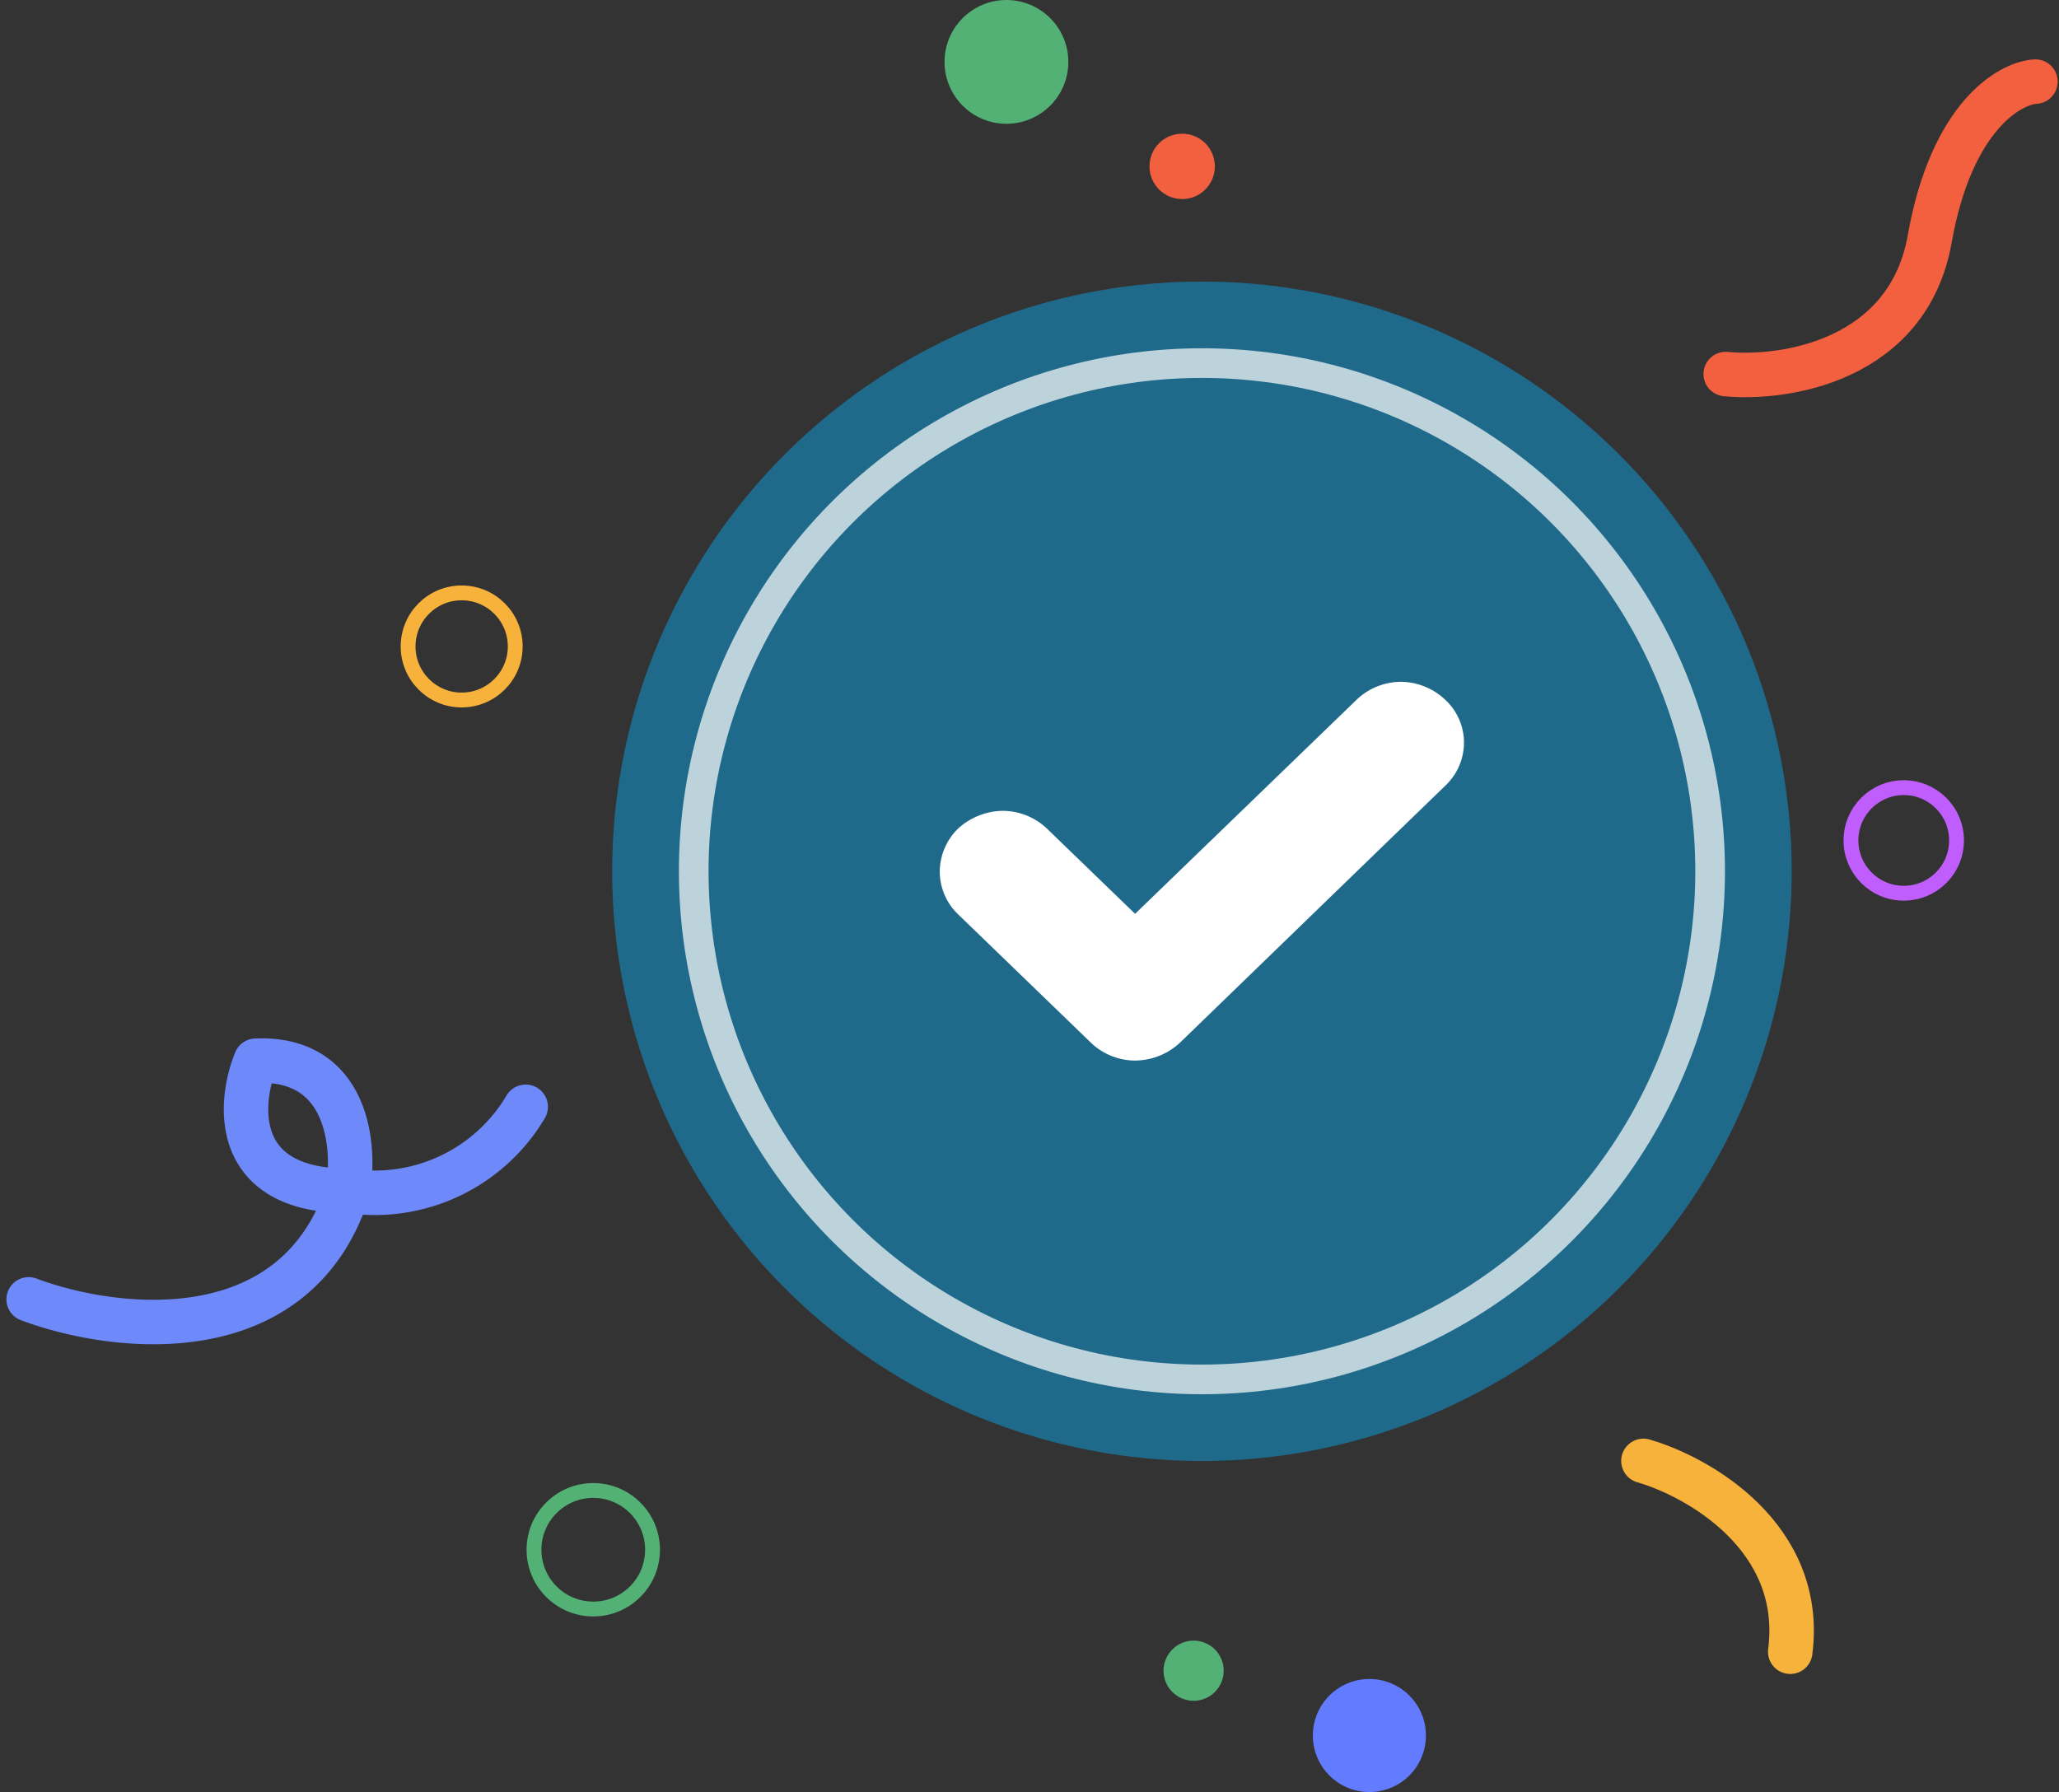 <svg xmlns="http://www.w3.org/2000/svg" width="138.843" height="120.851" viewBox="0 0 138.843 120.851">
  <rect x="0" y="0" width="138.843" height="120.851" fill="#333333" stroke="none"/>
  <g id="regi_success" transform="translate(0.355 -0.695)">
    <path id="Path_532" data-name="Path 532" d="M229.132,31.359c3.977.387,12.3-.895,13.756-9.115s5.358-10.5,7.127-10.607" transform="translate(-113.117 -5.439)" fill="none" stroke="#f3603f" stroke-linecap="round" stroke-width="3"/>
    <path id="Path_536" data-name="Path 536" d="M39.768,0A39.768,39.768,0,1,1,0,39.768,39.768,39.768,0,0,1,39.768,0Z" transform="translate(40.926 19.683)" fill="#1f6a8a"/>
    <g id="Group_973" data-name="Group 973" transform="translate(46.425 25.182)">
      <circle id="Ellipse_29" data-name="Ellipse 29" cx="34.269" cy="34.269" r="34.269" fill="none" stroke="rgba(255,255,255,0.7)" stroke-width="2"/>
    </g>
    <path id="Path_533" data-name="Path 533" d="M159.1,96.2a4,4,0,0,1-1.2,2.875l-17.962,17.4a4.485,4.485,0,0,1-3.013,1.195,4.317,4.317,0,0,1-2.974-1.195l-9-8.7a4,4,0,0,1-1.2-2.875,4.1,4.1,0,0,1,1.236-2.875,4.572,4.572,0,0,1,2.974-1.195,4.354,4.354,0,0,1,2.975,1.158l5.987,5.787,14.988-14.488a4.354,4.354,0,0,1,2.974-1.158,4.426,4.426,0,0,1,2.974,1.232A3.947,3.947,0,0,1,159.1,96.2Z" transform="translate(-60.735 -45.454)" fill="#fff"/>
    <path id="Path_534" data-name="Path 534" d="M218.1,196.6c3.712,1.073,10.89,5.148,9.9,12.869" transform="translate(-107.635 -97.385)" fill="none" stroke="#f7b23b" stroke-linecap="round" stroke-linejoin="round" stroke-width="3"/>
    <path id="Path_535" data-name="Path 535" d="M1.578,159.02c5.7,2.146,17.979,3.685,21.53-7.325m0,0c.518-3.033,0-9.034-6.215-8.768C15.709,145.85,15.295,151.7,23.108,151.7Zm0,0a11.83,11.83,0,0,0,11.986-5.66" transform="translate(0 -70.699)" fill="none" stroke="#6e89fa" stroke-linecap="round" stroke-linejoin="round" stroke-width="3"/>
    <circle id="Ellipse_30" data-name="Ellipse 30" cx="3.812" cy="3.812" r="3.812" transform="translate(88.173 113.923)" fill="#637bfe"/>
    <circle id="Ellipse_31" data-name="Ellipse 31" cx="3.56" cy="3.56" r="3.56" transform="translate(124.459 53.812)" fill="none" stroke="#c05efd" stroke-width="1"/>
    <circle id="Ellipse_32" data-name="Ellipse 32" cx="4.174" cy="4.174" r="4.174" transform="translate(63.337 0.695)" fill="#53b175"/>
    <circle id="Ellipse_33" data-name="Ellipse 33" cx="2.204" cy="2.204" r="2.204" transform="translate(77.158 9.711)" fill="#f3603f"/>
    <circle id="Ellipse_34" data-name="Ellipse 34" cx="3.612" cy="3.612" r="3.612" transform="translate(27.164 40.678)" fill="none" stroke="#f7b23b" stroke-width="1"/>
    <circle id="Ellipse_35" data-name="Ellipse 35" cx="3.997" cy="3.997" r="3.997" transform="translate(35.653 101.21)" fill="none" stroke="#53b175" stroke-width="1"/>
    <circle id="Ellipse_36" data-name="Ellipse 36" cx="2.029" cy="2.029" r="2.029" transform="translate(82.162 115.393) rotate(180)" fill="#53b175"/>
  </g>
</svg>
